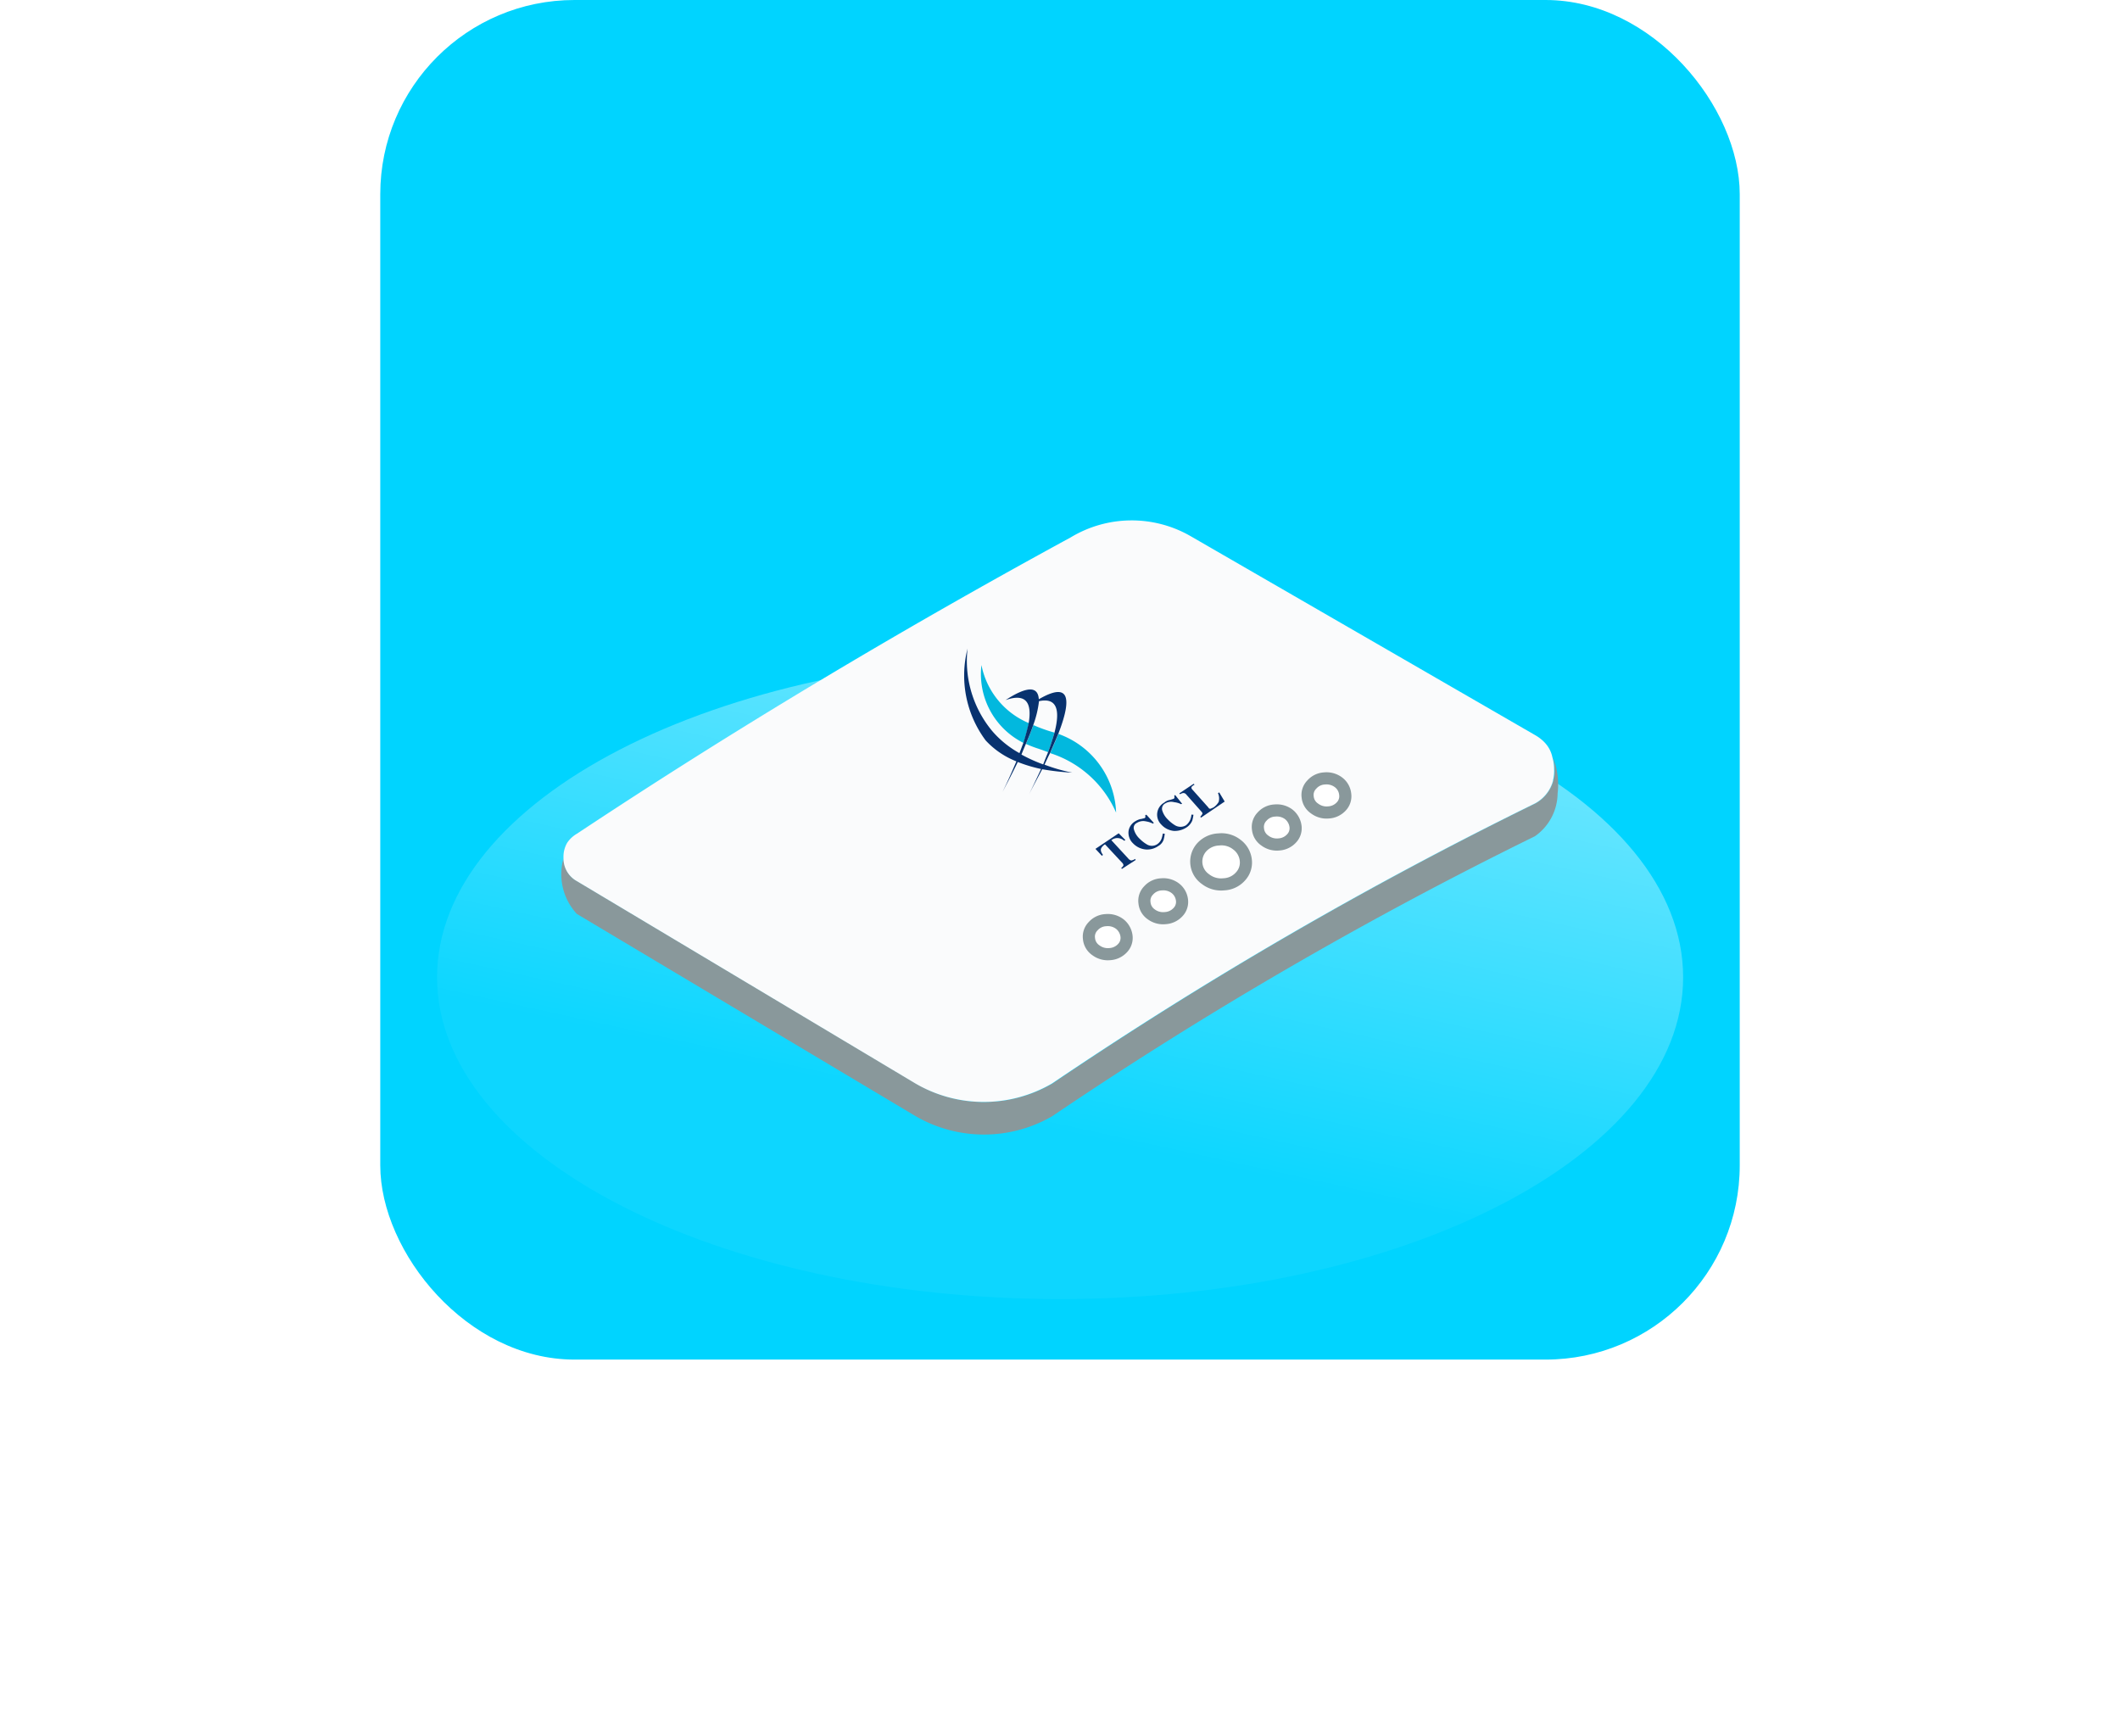 <svg xmlns="http://www.w3.org/2000/svg" xmlns:xlink="http://www.w3.org/1999/xlink" width="87.328" height="71.507" viewBox="0 0 87.328 71.507">
  <defs>
    <linearGradient id="linear-gradient" x1="0.681" x2="0.39" y2="0.693" gradientUnits="objectBoundingBox">
      <stop offset="0" stop-color="#fff" stop-opacity="0.451"/>
      <stop offset="1" stop-color="#fff" stop-opacity="0.051"/>
    </linearGradient>
    <filter id="Path_8950" x="0" y="9" width="87.328" height="62.507" filterUnits="userSpaceOnUse">
      <feOffset dy="3" input="SourceAlpha"/>
      <feGaussianBlur stdDeviation="6" result="blur"/>
      <feFlood flood-opacity="0.263"/>
      <feComposite operator="in" in2="blur"/>
      <feComposite in="SourceGraphic"/>
    </filter>
  </defs>
  <g id="Group_10888" data-name="Group 10888" transform="translate(-544.336 -992)">
    <g id="Group_10887" data-name="Group 10887">
      <g id="Home" transform="translate(560 992)">
        <rect id="Rectangle_4461" data-name="Rectangle 4461" width="56" height="56" rx="8" fill="#00d4ff"/>
        <g transform="matrix(1, 0, 0, 1, -15.66, 0)" filter="url(#Path_8950)">
          <path id="Path_8950-2" data-name="Path 8950" d="M25.664,0C39.838,0,51.328,5.934,51.328,13.253S39.838,26.507,25.664,26.507,0,20.573,0,13.253,11.49,0,25.664,0Z" transform="translate(18 24)" fill="url(#linear-gradient)"/>
        </g>
        <g id="highight" transform="translate(7.48 21.434)">
          <g id="Group_10535" data-name="Group 10535" transform="translate(0 0)">
            <g id="Group_10534" data-name="Group 10534">
              <g id="Group_10533" data-name="Group 10533">
                <path id="Path_8936" data-name="Path 8936" d="M56.935,241.8a2.138,2.138,0,0,1,.071.493,1.53,1.53,0,0,1-.794,1.407,165.939,165.939,0,0,0-19.887,11.534,5.6,5.6,0,0,1-2.85.762,5.49,5.49,0,0,1-2.841-.8L16.728,246.89a1.053,1.053,0,0,1-.547-.941,2.409,2.409,0,0,0,.547,2.3l13.888,8.29a5.61,5.61,0,0,0,5.691.045,165.934,165.934,0,0,1,19.887-11.534,2.182,2.182,0,0,0,.935-1.765A3,3,0,0,0,56.935,241.8Z" transform="translate(-16.111 -232.04)" fill="#89989b"/>
                <path id="Path_8937" data-name="Path 8937" d="M57.4,142.146a1.418,1.418,0,0,0-.229-.233,1.725,1.725,0,0,0-.247-.17l-14.2-8.2a4.861,4.861,0,0,0-4.932.054Q27.02,139.457,17.456,145.8a1.221,1.221,0,0,0-.4.367,1.138,1.138,0,0,0-.159.609v.036a1.07,1.07,0,0,0,.547.941l13.888,8.3a5.582,5.582,0,0,0,5.691.036,165.942,165.942,0,0,1,19.887-11.534,1.5,1.5,0,0,0,.794-1.407,1.748,1.748,0,0,0-.071-.493A1.232,1.232,0,0,0,57.4,142.146Z" transform="translate(-16.83 -132.897)" fill="#fafbfc"/>
              </g>
            </g>
          </g>
          <g id="Group_10538" data-name="Group 10538" transform="translate(16.358 5.339) rotate(-9.216)">
            <g id="Group_10537" data-name="Group 10537" transform="translate(0 0)">
              <g id="Group_10536" data-name="Group 10536">
                <path id="Path_8938" data-name="Path 8938" d="M2.761,3.308c-.133.215-.292.458-.461.727A4.429,4.429,0,0,1,4.588,6.887,3.572,3.572,0,0,0,2.761,3.308m-1.474.138c.142-.3.257-.547.346-.771A3.279,3.279,0,0,1,.086,0a3.168,3.168,0,0,0,1.2,3.446M1.8,2.782c-.115.215-.257.449-.425.718a4.809,4.809,0,0,0,.423.25c.141.071.282.152.423.232.16-.278.284-.529.39-.753A6.258,6.258,0,0,1,1.8,2.782Z" transform="translate(0.729 0.76)" fill="#02b8de"/>
                <path id="Path_8939" data-name="Path 8939" d="M.489,3.852A3.421,3.421,0,0,0,1.6,4.906c-.222.35-.47.736-.762,1.149.3-.4.576-.772.815-1.113a6.035,6.035,0,0,0,.9.437c-.195.287-.416.61-.655.951.248-.341.487-.646.7-.933a10.34,10.34,0,0,0,1.2.337,7.092,7.092,0,0,1-1.076-.508c.106-.153.2-.3.3-.431.168-.269.328-.511.461-.727q1.33-2.261-.561-1.539c.054-.547-.4-.608-1.359-.185.821-.145,1.085.212.792,1.082-.089.224-.2.475-.346.771-.071.117-.142.251-.23.395A4.1,4.1,0,0,1,.826,3.528,4.515,4.515,0,0,1,.358,0,4.476,4.476,0,0,0,.489,3.852M2.1,4.26c.168-.269.31-.5.425-.718a4.2,4.2,0,0,0,.391-.933c.706-.038.846.428.42,1.387-.106.224-.231.475-.39.753-.089.144-.186.3-.275.458a6.232,6.232,0,0,1-.82-.544C1.935,4.52,2.024,4.385,2.1,4.26Z" fill="#08326f"/>
              </g>
            </g>
          </g>
          <g id="Group_10541" data-name="Group 10541" transform="translate(21.979 10.847)">
            <g id="Group_10540" data-name="Group 10540">
              <g id="Group_10539" data-name="Group 10539">
                <path id="Path_8940" data-name="Path 8940" d="M267.082,255.388a.76.76,0,0,0-.236.1.562.562,0,0,0-.269.4.6.6,0,0,0,.18.5.827.827,0,0,0,.532.257.791.791,0,0,0,.515-.144.479.479,0,0,0,.216-.254,1.513,1.513,0,0,0,.048-.25l-.081-.007a1.256,1.256,0,0,1-.052.215.482.482,0,0,1-.168.217.4.4,0,0,1-.444.009,1.422,1.422,0,0,1-.287-.226.825.825,0,0,1-.236-.378.227.227,0,0,1,.124-.279.486.486,0,0,1,.366-.061.951.951,0,0,1,.288.092l.041-.028-.311-.341-.049.037c0,.018.013.035.016.053a.1.1,0,0,1-.037.054l-.155.039m1.411-.99-.04.036c.01.009.012.027.016.053a.126.126,0,0,1-.027.063l-.154.048a.5.5,0,0,0-.244.112.569.569,0,0,0-.123.9.8.8,0,0,0,.524.266.891.891,0,0,0,.532-.153.63.63,0,0,0,.223-.272,1.74,1.74,0,0,0,.049-.241l-.081-.007a.824.824,0,0,1-.052.215.593.593,0,0,1-.175.226.437.437,0,0,1-.464-.009,1.391,1.391,0,0,1-.278-.226.862.862,0,0,1-.236-.378.247.247,0,0,1,.123-.287.463.463,0,0,1,.367-.052.829.829,0,0,1,.287.083l.042-.019-.287-.36m-2.625,1.86a.409.409,0,0,1,.2-.084.421.421,0,0,1,.326.109l.05-.028-.276-.28-.958.642.269.289.039-.045c-.086-.114-.107-.212-.063-.284a.394.394,0,0,1,.15-.146l.7.752a.164.164,0,0,1,.059.115.337.337,0,0,1-.093.109l.031.035.566-.367-.023-.044a.391.391,0,0,1-.161.065.237.237,0,0,1-.127-.087l-.694-.752m4.671-1.589-.227-.379-.049.037a.523.523,0,0,1,.028.356.712.712,0,0,1-.211.227q-.088.042-.126.056a.084.084,0,0,1-.087-.052l-.625-.7q-.092-.092-.071-.132c.005-.027.053-.072.128-.109l-.04-.035-.59.395.031.035a.465.465,0,0,1,.11-.047.146.146,0,0,1,.14.051l.636.718c.041.044.046.079.023.106a.62.62,0,0,1-.076.1l.031.035Z" transform="translate(-265.212 -253.937)" fill="#09326f"/>
              </g>
            </g>
          </g>
          <g id="Group_10545" data-name="Group 10545" transform="translate(20.84 10.735) rotate(-6.945)">
            <g id="Group_10543" data-name="Group 10543" transform="translate(0.073 1.172)">
              <g id="Group_10542" data-name="Group 10542" transform="translate(0 0)">
                <path id="Path_8941" data-name="Path 8941" d="M2.675,4.692a.822.822,0,0,0,.547.232.782.782,0,0,0,.547-.18A.639.639,0,0,0,4,4.251a.685.685,0,0,0-.229-.51.822.822,0,0,0-.547-.232.782.782,0,0,0-.547.18.626.626,0,0,0-.23.493.685.685,0,0,0,.229.51M.775,6.111a.782.782,0,0,0,.547-.18.639.639,0,0,0,.23-.493.685.685,0,0,0-.229-.51A.822.822,0,0,0,.778,4.7a.782.782,0,0,0-.547.18A.626.626,0,0,0,0,5.369a.652.652,0,0,0,.229.5.79.79,0,0,0,.547.241M5.8,1.972a.988.988,0,0,0-.724.234.832.832,0,0,0-.3.646.878.878,0,0,0,.3.671,1.1,1.1,0,0,0,.723.3.955.955,0,0,0,.715-.234.8.8,0,0,0,.3-.637.86.86,0,0,0-.3-.662A.986.986,0,0,0,5.8,1.972M9.008,1.8a.685.685,0,0,0-.229-.51.822.822,0,0,0-.547-.232.782.782,0,0,0-.547.18.6.6,0,0,0-.222.484.657.657,0,0,0,.22.5.822.822,0,0,0,.547.232.782.782,0,0,0,.547-.18.556.556,0,0,0,.23-.475M10.979.233A.822.822,0,0,0,10.432,0a.782.782,0,0,0-.547.18.6.6,0,0,0-.222.484.674.674,0,0,0,.22.5.822.822,0,0,0,.547.232.782.782,0,0,0,.547-.18.635.635,0,0,0,.23-.484A.68.68,0,0,0,10.979.233Z" fill="#fff"/>
              </g>
            </g>
            <g id="Group_10544" data-name="Group 10544" transform="translate(0.875 0) rotate(6.945)">
              <path id="Path_8942" data-name="Path 8942" d="M10.559.649a.606.606,0,0,1-.168.511A.773.773,0,0,1,9.87,1.4.817.817,0,0,1,9.3,1.24.646.646,0,0,1,9.014.765.606.606,0,0,1,9.182.254.748.748,0,0,1,9.711,0a.817.817,0,0,1,.574.161A.7.7,0,0,1,10.559.649ZM8.512,1.966a.606.606,0,0,1-.168.511.773.773,0,0,1-.521.242.817.817,0,0,1-.574-.161.645.645,0,0,1-.282-.475.606.606,0,0,1,.168-.511.748.748,0,0,1,.529-.251.817.817,0,0,1,.574.161A.753.753,0,0,1,8.512,1.966Zm-2.047,1.4a.835.835,0,0,1-.221.672.968.968,0,0,1-.688.323A1.043,1.043,0,0,1,4.8,4.144a.879.879,0,0,1-.15-1.308,1,1,0,0,1,.7-.323,1.021,1.021,0,0,1,.75.215A.919.919,0,0,1,6.465,3.364ZM1.55,6.483a.606.606,0,0,1-.168.511.773.773,0,0,1-.521.242.817.817,0,0,1-.574-.161A.645.645,0,0,1,.006,6.6a.606.606,0,0,1,.168-.511A.748.748,0,0,1,.7,5.837.817.817,0,0,1,1.277,6,.748.748,0,0,1,1.55,6.483ZM3.835,5a.606.606,0,0,1-.168.511.773.773,0,0,1-.521.242A.817.817,0,0,1,2.574,5.6a.645.645,0,0,1-.282-.475.606.606,0,0,1,.168-.511.748.748,0,0,1,.529-.251.817.817,0,0,1,.574.161A.713.713,0,0,1,3.835,5Z" transform="translate(0 0)" fill="none" stroke="#89989b" stroke-linecap="round" stroke-linejoin="round" stroke-width="0.5"/>
            </g>
          </g>
        </g>
      </g>
    </g>
  </g>
</svg>
